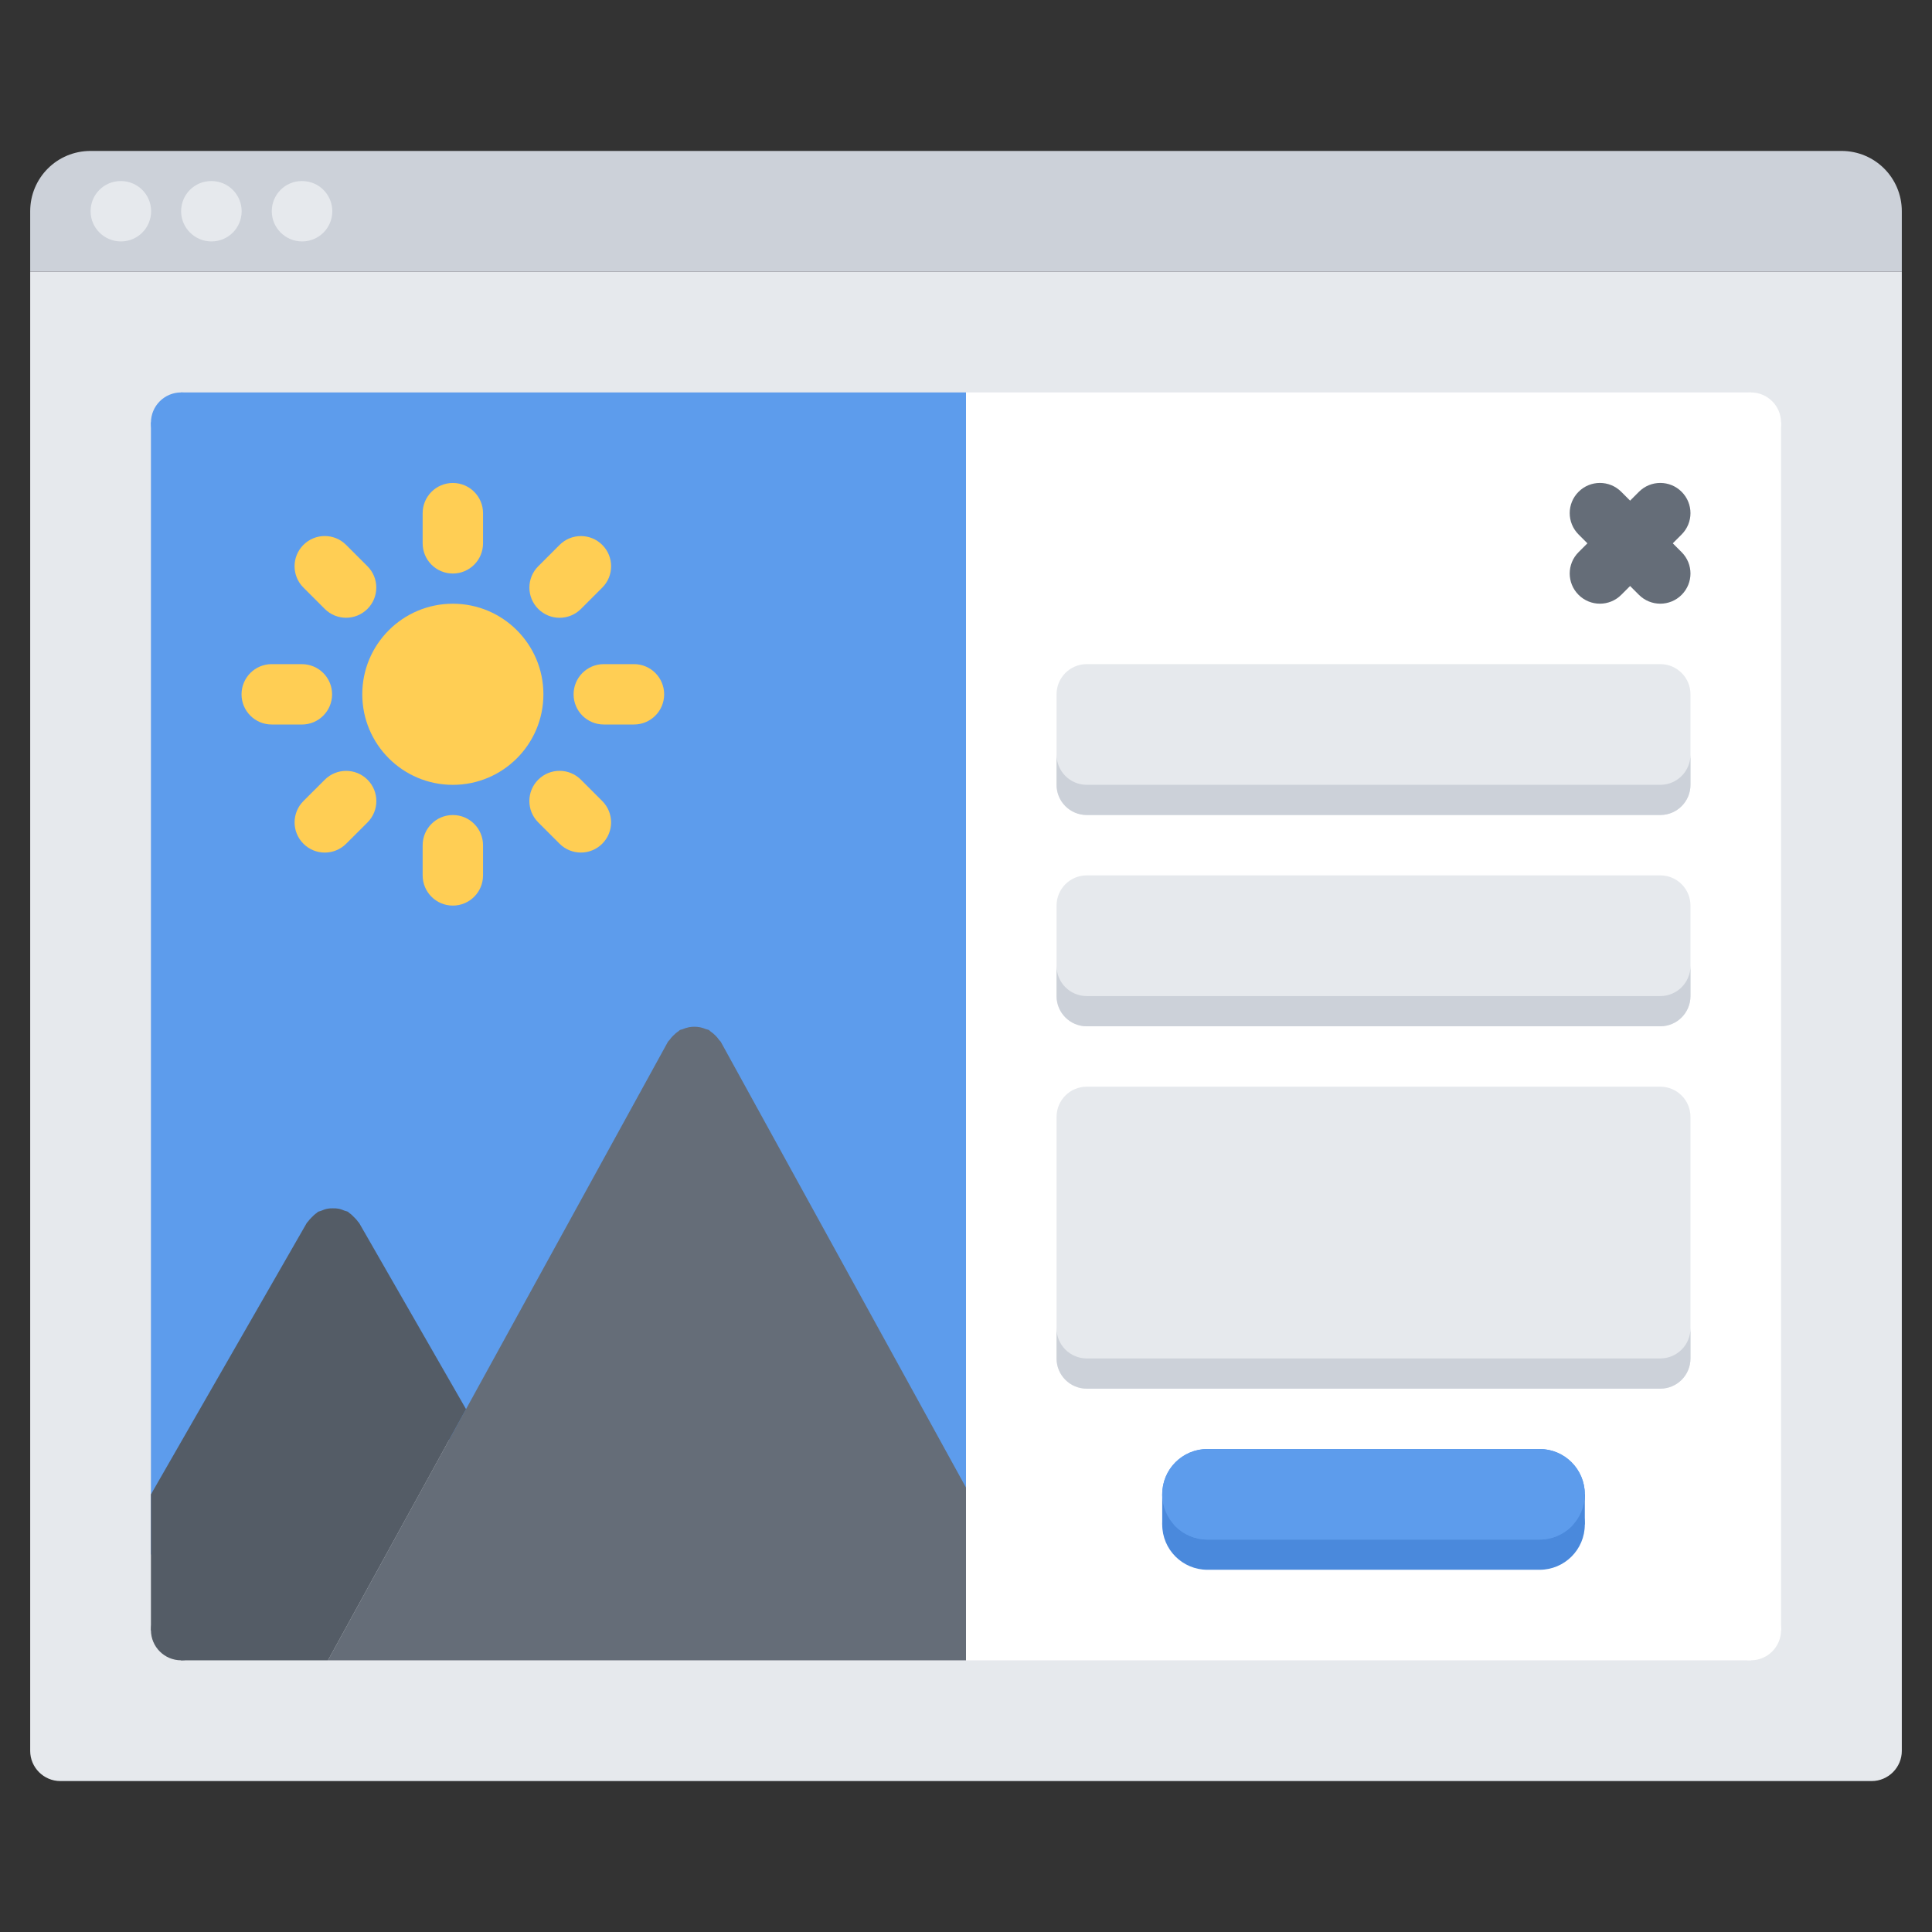 <svg id="icons" enable-background="new 0 0 64 64" height="512" viewBox="0 0 64 64" width="512" xmlns="http://www.w3.org/2000/svg"><rect x="0" y="0" width="64" height="64" fill="#333333" stroke="none"/><path d="m1 58c0 .55.45 1 1 1h60c.55 0 1-.45 1-1v-49h-62z" fill="#e6e9ed"/><path d="m63 7v2h-62v-2c0-1.109.89-2 2-2h58c1.11 0 2 .891 2 2z" fill="#ccd1d9"/><path d="m4.006 5.998h-.01c-.553 0-.995.447-.995 1 0 .552.452 1 1.005 1s1-.448 1-1c0-.553-.447-1-1-1z" fill="#e6e9ed"/><path d="m7.005 5.998h-.01c-.552 0-.995.447-.995 1 0 .552.453 1 1.005 1 .553 0 1-.448 1-1 0-.553-.447-1-1-1z" fill="#e6e9ed"/><path d="m10.008 5.998h-.01c-.553 0-.995.447-.995 1 0 .552.452 1 1.005 1s1-.448 1-1c0-.553-.447-1-1-1z" fill="#e6e9ed"/><path d="m32 13v38.35 3.65h25.999l1.001-1v-40l-1.001-1z" fill="#fff"/><path d="m50.999 49.001c.83 0 1.5.67 1.5 1.5s-.67 1.5-1.5 1.5h-10.999c-.83 0-1.5-.67-1.5-1.5s.67-1.5 1.5-1.5z" fill="#4a89dc"/><path d="m50.999 48c.83 0 1.5.67 1.5 1.5s-.67 1.5-1.5 1.5h-10.999c-.83 0-1.5-.67-1.5-1.5s.67-1.5 1.5-1.5z" fill="#5d9cec"/><path d="m15 25c1.11 0 2-.9 2-2 0-1.111-.89-2-2-2-1.1 0-2 .889-2 2 0 1.1.9 2 2 2zm17-12v38.35l-9-16.35-7.54 13.719-4.43-7.709-6.03 10.5v-37.51l.999-1z" fill="#5d9cec"/><path d="m52.999 19.998c-.256 0-.512-.098-.707-.293-.391-.391-.391-1.023 0-1.414l2-2c.391-.391 1.023-.391 1.414 0s.391 1.023 0 1.414l-2 2c-.195.195-.451.293-.707.293z" fill="#656d78"/><path d="m54.999 19.998c-.256 0-.512-.098-.707-.293l-2-2c-.391-.391-.391-1.023 0-1.414s1.023-.391 1.414 0l2 2c.391.391.391 1.023 0 1.414-.195.195-.451.293-.707.293z" fill="#656d78"/><g fill="#ffce54"><circle cx="15.001" cy="22.999" r="3"/><path d="m15.001 18.999c.553 0 1-.448 1-1v-1c0-.552-.447-1-1-1s-1 .448-1 1v1c0 .552.447 1 1 1z"/><path d="m15.001 26.999c-.553 0-1 .448-1 1v1c0 .552.447 1 1 1s1-.448 1-1v-1c0-.552-.447-1-1-1z"/><path d="m10.758 20.171c.195.195.451.293.707.293s.512-.098.707-.293c.391-.391.391-1.023 0-1.414l-.707-.707c-.391-.391-1.023-.391-1.414 0s-.391 1.023 0 1.414z"/><path d="m19.243 25.828c-.391-.391-1.023-.391-1.414 0s-.391 1.023 0 1.414l.707.707c.195.195.451.293.707.293s.512-.098.707-.293c.391-.391.391-1.023 0-1.414z"/><path d="m10.001 24.001c.552 0 .999-.447 1-.999.001-.553-.446-1-.999-1.001l-1-.001h-.001c-.552 0-.999.447-1 .999s.446 1.001.999 1.001z"/><path d="m21.001 22h-1c-.553 0-1 .447-1 1s.447 1 1 1h1c.553 0 1-.447 1-1s-.447-1-1-1z"/><path d="m10.76 25.828-.708.707c-.391.391-.391 1.023-.001 1.414.195.196.452.294.708.294s.512-.098.707-.292l.708-.707c.391-.391.391-1.023.001-1.414-.391-.392-1.025-.391-1.415-.002z"/><path d="m18.537 20.465c.256 0 .512-.098.707-.293l.707-.707c.391-.391.391-1.023 0-1.414s-1.023-.391-1.414 0l-.707.707c-.391.391-.391 1.023 0 1.414.195.195.451.293.707.293z"/></g><path d="m54.999 22h-18.999c-.553 0-1 .447-1 1v2.998c0 .553.447 1 1 1h18.999c.553 0 1-.447 1-1v-2.998c0-.553-.447-1-1-1z" fill="#e6e9ed"/><path d="m54.999 28.998h-18.999c-.553 0-1 .448-1 1v2.998c0 .553.447 1.001 1 1.001h18.999c.553 0 1-.448 1-1.001v-2.998c0-.552-.447-1-1-1z" fill="#e6e9ed"/><path d="m54.999 35.998h-18.999c-.553 0-1 .447-1 1v8.003c0 .553.447 1 1 1h18.999c.553 0 1-.447 1-1v-8.003c0-.553-.447-1-1-1z" fill="#e6e9ed"/><path d="m54.999 25.998h-18.999c-.553 0-1-.448-1-1v1c0 .553.447 1 1 1h18.999c.553 0 1-.447 1-1v-1c0 .552-.447 1-1 1z" fill="#ccd1d9"/><path d="m54.999 32.996h-18.999c-.553 0-1-.447-1-1v1c0 .553.447 1.001 1 1.001h18.999c.553 0 1-.448 1-1.001v-1c0 .553-.447 1-1 1z" fill="#ccd1d9"/><path d="m54.999 45h-18.999c-.553 0-1-.447-1-1v1.001c0 .553.447 1 1 1h18.999c.553 0 1-.447 1-1v-1.001c0 .553-.447 1-1 1z" fill="#ccd1d9"/><path d="m13.146 55h18.854v-1.574-4.149l-8.12-14.76c-.015-.027-.04-.043-.058-.067-.034-.052-.074-.096-.118-.142-.052-.052-.103-.098-.163-.137-.021-.015-.035-.037-.059-.05-.031-.018-.065-.017-.098-.03-.063-.026-.125-.048-.193-.061-.066-.013-.129-.019-.195-.018-.059 0-.114.005-.172.016-.075.014-.145.037-.215.067-.028.012-.06.012-.088.027-.021.012-.033.032-.053.045-.064.041-.119.091-.174.146-.04.042-.078.083-.11.131-.018.025-.044.042-.06.07l-11.26 20.486z" fill="#656d78"/><path d="m5 53.52v.48l1 1h4.864l4.574-8.32-3.54-6.166c-.012-.021-.032-.032-.045-.052-.034-.052-.078-.094-.123-.14-.05-.051-.099-.1-.157-.139-.018-.012-.027-.029-.046-.04-.036-.021-.075-.021-.112-.037-.064-.027-.127-.052-.195-.065-.066-.013-.13-.015-.196-.014-.06 0-.115.001-.175.013-.076.014-.145.04-.216.071-.032.015-.067.015-.1.033-.017.01-.025.025-.041.036-.063.041-.116.094-.17.149-.041.042-.081.081-.113.129-.014.021-.034.032-.047.054l-5.162 8.991z" fill="#545c66"/><circle cx="6" cy="54" fill="#545c66" r="1"/><circle cx="6" cy="14" fill="#5d9cec" r="1"/><circle cx="58" cy="14" fill="#fff" r="1"/><circle cx="58" cy="54" fill="#fff" r="1"/><path d="m38.5 49.5h13.999v1.001h-13.999z" fill="#4a89dc"/><path d="m50.999 48c.83 0 1.5.67 1.5 1.5s-.67 1.5-1.5 1.5h-10.999c-.83 0-1.5-.67-1.5-1.5s.67-1.5 1.5-1.5z" fill="#5d9cec"/></svg>